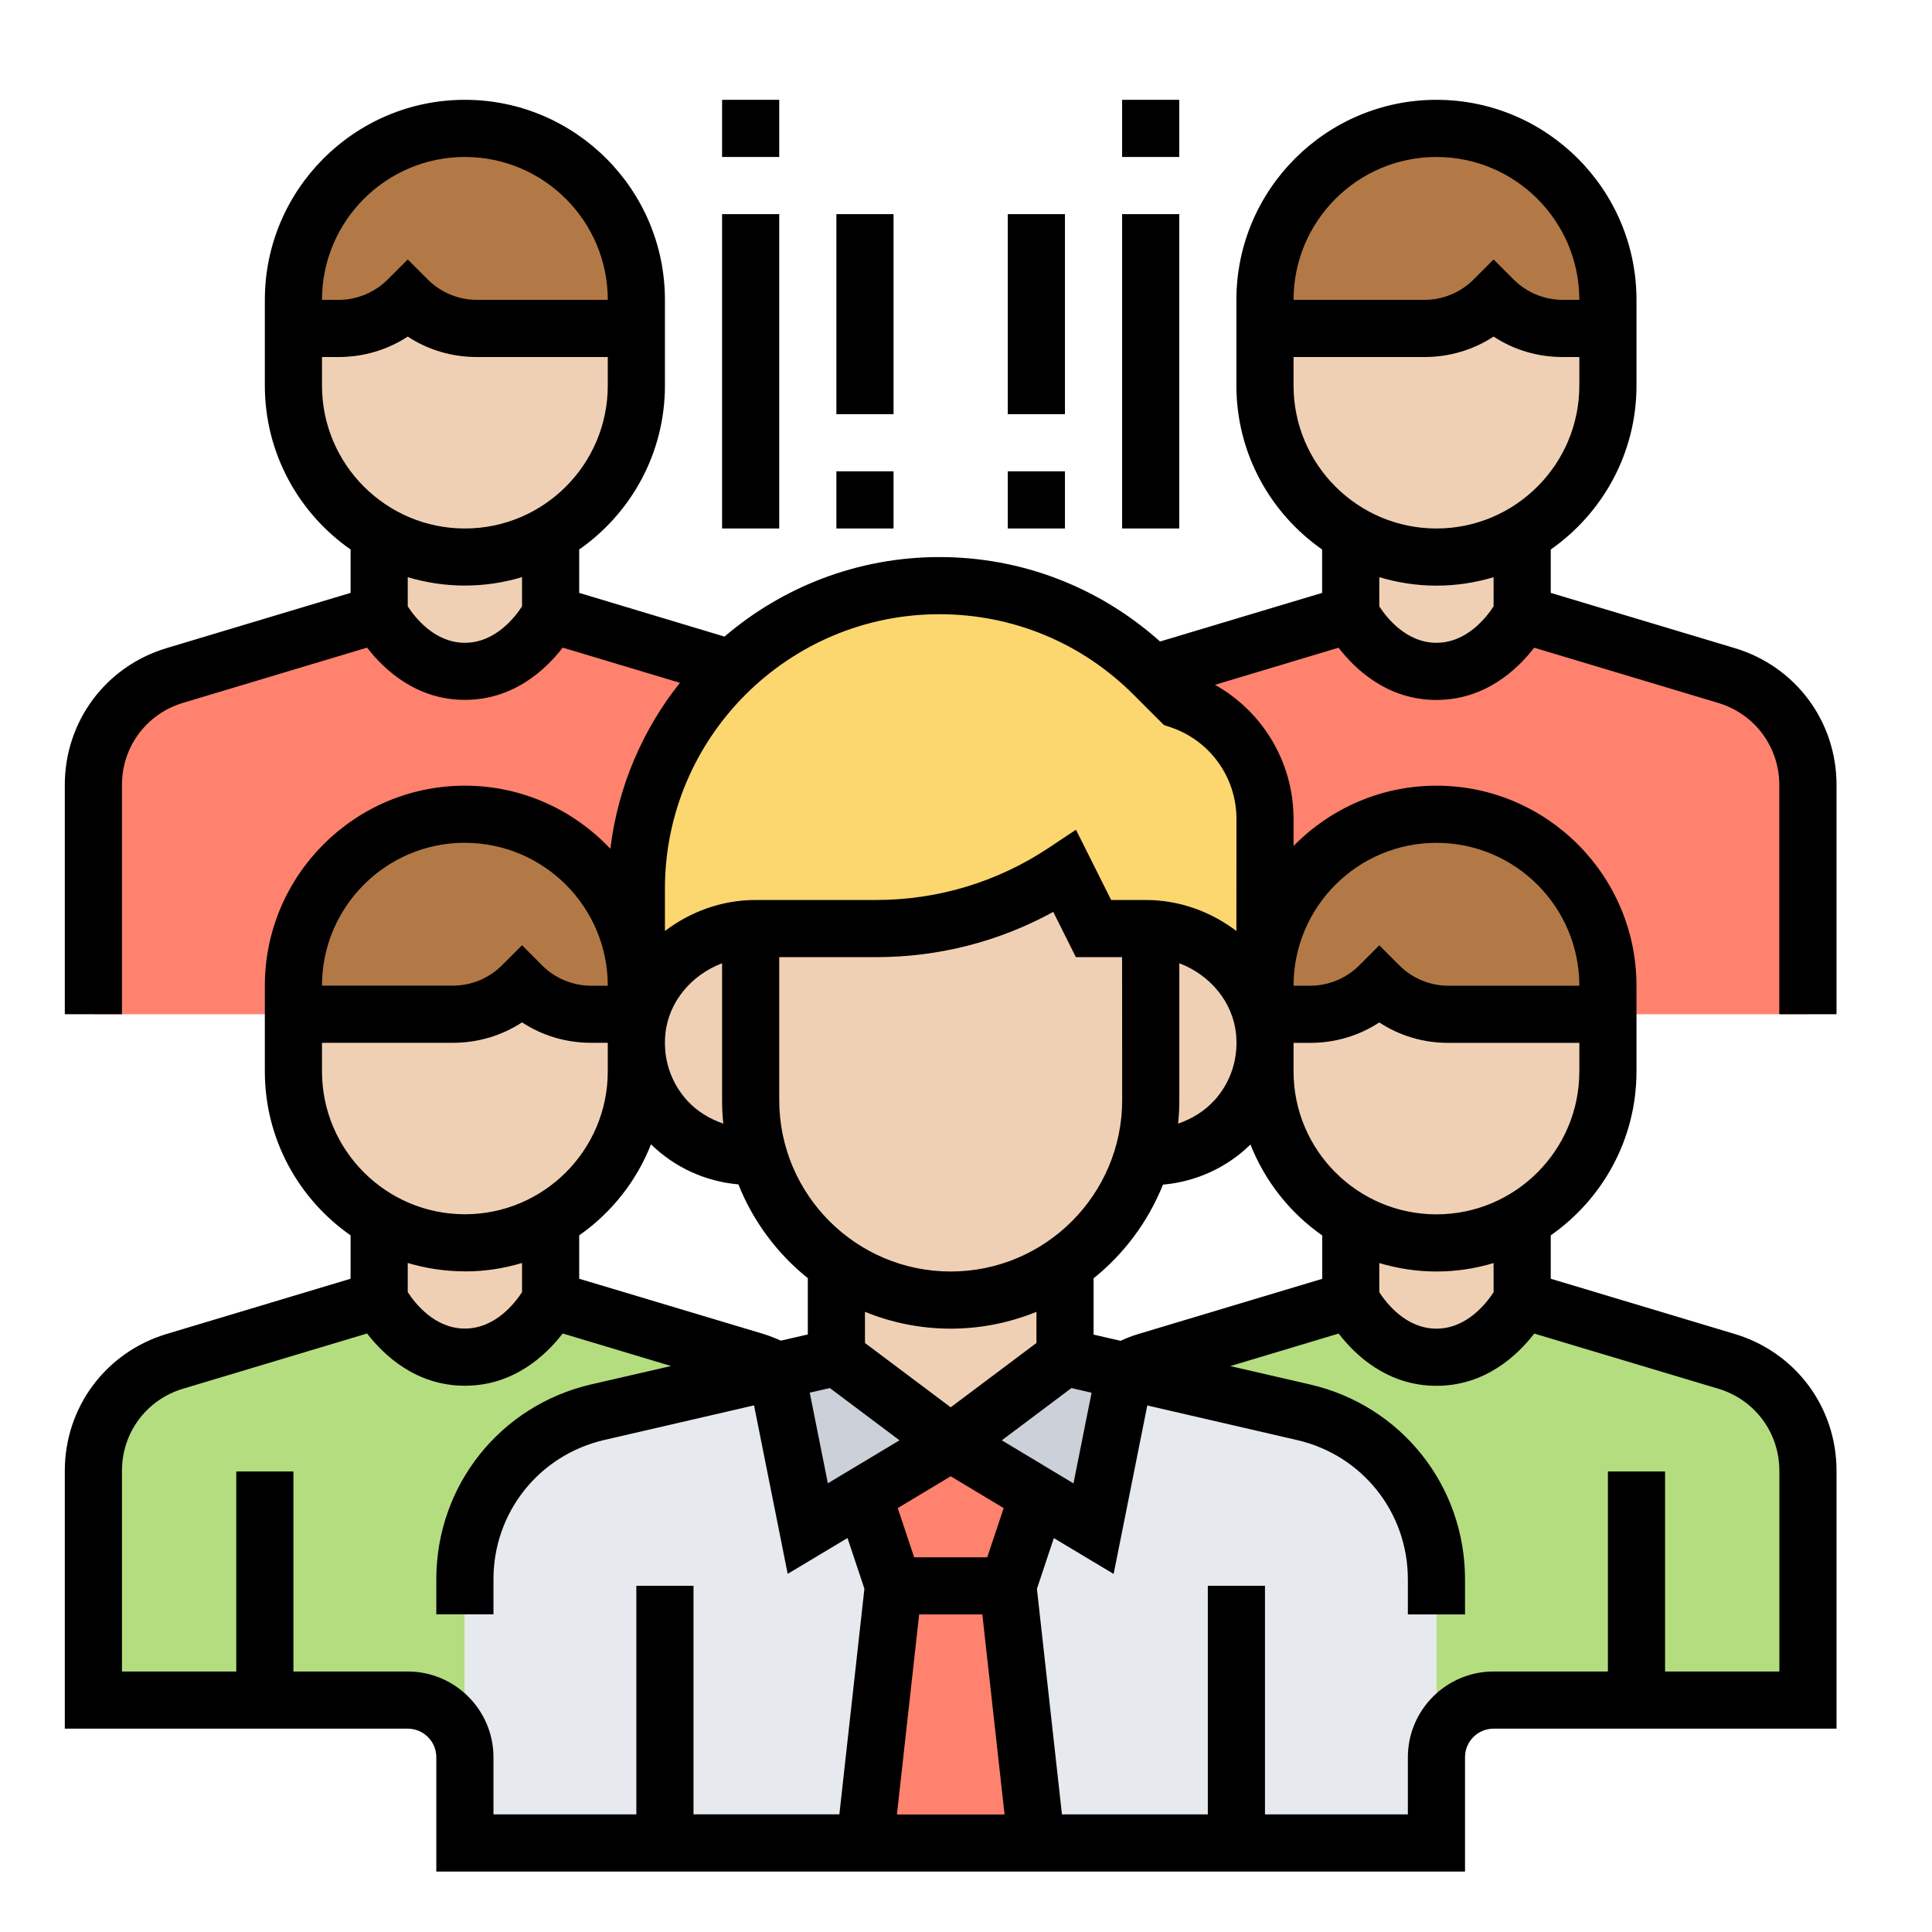 <?xml version="1.0" encoding="UTF-8" standalone="no"?>
<svg
   xmlns:dc="http://purl.org/dc/elements/1.1/"
   xmlns:cc="http://creativecommons.org/ns#"
   xmlns:rdf="http://www.w3.org/1999/02/22-rdf-syntax-ns#"
   xmlns:svg="http://www.w3.org/2000/svg"
   xmlns="http://www.w3.org/2000/svg"
   xmlns:sodipodi="http://sodipodi.sourceforge.net/DTD/sodipodi-0.dtd"
   xmlns:inkscape="http://www.inkscape.org/namespaces/inkscape"
   inkscape:version="1.0 (4035a4fb49, 2020-05-01)"
   sodipodi:docname="ethnic_group.svg"
   id="svg74"
   version="1.1"
   width="24pt"
   viewBox="0 0 24 24"
   height="24pt">
  <defs
     id="defs78" />
  <sodipodi:namedview
     inkscape:current-layer="svg74"
     inkscape:window-maximized="1"
     inkscape:window-y="0"
     inkscape:window-x="0"
     inkscape:cy="45.189046"
     inkscape:cx="13.871153"
     inkscape:zoom="8.6221407"
     showgrid="false"
     id="namedview76"
     inkscape:window-height="1417"
     inkscape:window-width="2560"
     inkscape:pageshadow="2"
     inkscape:pageopacity="0"
     guidetolerance="10"
     gridtolerance="10"
     objecttolerance="10"
     borderopacity="1"
     bordercolor="#666666"
     pagecolor="#ffffff" />
  <path
     style="stroke-width:0.044"
     id="path2"
     fill="#ff826e"
     d="m 15.714,12.244 v -2.073 c 0,-0.334 -0.106,-0.653 -0.295,-0.909 C 15.232,9.003 14.969,8.801 14.649,8.695 l -0.295,-0.295 0.057,-0.06 2.368,-0.71 c 0,0 0.355,0.71 1.065,0.71 0.71,0 1.065,-0.71 1.065,-0.71 l 2.538,0.76 c 0.6,0.181 1.012,0.735 1.012,1.363 V 12.599 H 19.974 v -0.355 c 0,-1.175 -0.955,-2.13 -2.13,-2.13 -0.589,0 -1.122,0.238 -1.505,0.625 -0.387,0.383 -0.625,0.916 -0.625,1.505 z m 0,0" />
  <path
     style="stroke-width:0.044"
     id="path4"
     fill="#ff826e"
     d="m 7.905,11.041 v 1.203 c 0,-0.589 -0.238,-1.122 -0.625,-1.505 -0.383,-0.387 -0.916,-0.625 -1.505,-0.625 -1.175,0 -2.13,0.955 -2.13,2.13 v 0.355 H 1.16 V 9.752 c 0,-0.628 0.412,-1.182 1.012,-1.363 L 4.71,7.63 c 0,0 0.355,0.71 1.065,0.71 0.71,0 1.065,-0.71 1.065,-0.71 L 9.087,8.304 C 8.359,8.989 7.905,9.962 7.905,11.041 Z m 0,0" />
  <path
     style="stroke-width:0.044"
     id="path6"
     fill="#b4dd7f"
     d="m 20.329,21.119 h -1.775 c -0.391,0 -0.71,0.319 -0.71,0.71 v -2.212 c 0,-0.99 -0.685,-1.849 -1.651,-2.073 l -2.215,-0.511 -0.014,-0.004 c 0.085,-0.05 0.181,-0.089 0.277,-0.121 l 2.538,-0.76 c 0,0 0.355,0.71 1.065,0.71 0.71,0 1.065,-0.71 1.065,-0.71 l 2.538,0.76 c 0.6,0.181 1.012,0.735 1.012,1.363 v 2.847 z m 0,0" />
  <path
     style="stroke-width:0.044"
     id="path8"
     fill="#b4dd7f"
     d="m 9.644,17.033 -2.219,0.511 c -0.965,0.224 -1.651,1.083 -1.651,2.073 v 2.212 c 0,-0.391 -0.319,-0.71 -0.71,-0.71 H 1.16 V 18.272 c 0,-0.628 0.412,-1.182 1.012,-1.363 L 4.71,16.149 c 0,0 0.355,0.71 1.065,0.71 0.71,0 1.065,-0.71 1.065,-0.71 l 2.538,0.76 c 0.096,0.032 0.192,0.071 0.277,0.121 z m 0,0" />
  <path
     style="stroke-width:0.044"
     id="path10"
     fill="#e6e9ed"
     d="M 8.26,22.894 H 5.775 v -3.277 c 0,-0.99 0.685,-1.849 1.651,-2.073 l 2.219,-0.511 0.746,-0.174 h 2.84 l 0.746,0.181 0.003,-0.007 2.215,0.511 c 0.965,0.224 1.651,1.083 1.651,2.073 v 3.277 z m 0,0" />
  <path
     style="stroke-width:0.044"
     id="path12"
     fill="#ff826e"
     d="m 12.519,19.699 0.355,3.195 h -2.13 l 0.355,-3.195 z m 0,0" />
  <path
     style="stroke-width:0.044"
     id="path14"
     fill="#ff826e"
     d="m 12.906,18.581 -0.032,0.053 -0.355,1.065 h -1.42 l -0.355,-1.065 -0.032,-0.053 1.097,-0.657 z m 0,0" />
  <path
     style="stroke-width:0.044"
     id="path16"
     fill="#ccd1d9"
     d="m 13.964,17.03 0.014,0.004 -0.003,0.007 -0.391,1.949 -0.678,-0.408 -1.097,-0.657 1.42,-1.065 z m 0,0" />
  <path
     style="stroke-width:0.044"
     id="path18"
     fill="#ccd1d9"
     d="m 9.655,17.03 0.735,-0.17 1.42,1.065 -1.097,0.657 -0.678,0.408 -0.391,-1.956 z m 0,0" />
  <path
     style="stroke-width:0.044"
     id="path20"
     fill="#b27946"
     d="m 19.974,3.725 v 0.355 h -0.564 c -0.32,0 -0.628,-0.128 -0.856,-0.355 -0.227,0.227 -0.536,0.355 -0.856,0.355 H 15.714 V 3.725 c 0,-0.589 0.238,-1.122 0.625,-1.505 0.383,-0.387 0.916,-0.625 1.505,-0.625 1.175,0 2.13,0.955 2.13,2.13 z m 0,0" />
  <path
     style="stroke-width:0.044"
     id="path22"
     fill="#b27946"
     d="M 7.905,4.08 H 5.92 c -0.32,0 -0.628,-0.128 -0.856,-0.355 C 4.838,3.952 4.529,4.08 4.209,4.08 H 3.645 V 3.725 c 0,-1.175 0.955,-2.13 2.13,-2.13 0.589,0 1.122,0.238 1.505,0.625 0.387,0.383 0.625,0.916 0.625,1.505 z m 0,0" />
  <path
     style="stroke-width:0.044"
     id="path24"
     fill="#f0d0b4"
     d="m 16.779,6.632 c 0.312,0.185 0.678,0.288 1.065,0.288 0.391,0 0.753,-0.103 1.065,-0.288 V 7.63 c 0,0 -0.355,0.71 -1.065,0.71 -0.71,0 -1.065,-0.71 -1.065,-0.71 z m 0,0" />
  <path
     style="stroke-width:0.044"
     id="path26"
     fill="#f0d0b4"
     d="m 18.909,6.632 c -0.312,0.185 -0.674,0.288 -1.065,0.288 -0.387,0 -0.753,-0.103 -1.065,-0.288 C 16.144,6.267 15.714,5.578 15.714,4.79 V 4.08 h 1.984 c 0.32,0 0.628,-0.128 0.856,-0.355 0.227,0.227 0.536,0.355 0.856,0.355 h 0.564 v 0.71 c 0,0.589 -0.238,1.122 -0.625,1.505 -0.131,0.131 -0.277,0.245 -0.44,0.337 z m 0,0" />
  <path
     style="stroke-width:0.044"
     id="path28"
     fill="#f0d0b4"
     d="m 4.71,6.632 1.065,0.288 c 0.391,0 0.753,-0.103 1.065,-0.288 V 7.63 c 0,0 -0.355,0.71 -1.065,0.71 -0.71,0 -1.065,-0.71 -1.065,-0.71 z m 0,0" />
  <path
     style="stroke-width:0.044"
     id="path30"
     fill="#f0d0b4"
     d="M 6.84,6.632 C 6.527,6.817 6.165,6.92 5.775,6.92 L 4.71,6.632 C 4.547,6.54 4.401,6.426 4.27,6.295 3.883,5.912 3.645,5.379 3.645,4.79 V 4.08 h 0.564 c 0.32,0 0.628,-0.128 0.856,-0.355 0.227,0.227 0.536,0.355 0.856,0.355 h 1.984 v 0.71 c 0,0.788 -0.43,1.477 -1.065,1.842 z m 0,0" />
  <path
     style="stroke-width:0.044"
     id="path32"
     fill="#b27946"
     d="m 17.134,12.244 c -0.227,0.227 -0.536,0.355 -0.856,0.355 h -0.564 v -0.355 c 0,-0.589 0.238,-1.122 0.625,-1.505 0.383,-0.387 0.916,-0.625 1.505,-0.625 1.175,0 2.13,0.955 2.13,2.13 v 0.355 H 17.99 c -0.32,0 -0.628,-0.128 -0.856,-0.355 z m 0,0" />
  <path
     style="stroke-width:0.044"
     id="path34"
     fill="#b27946"
     d="m 7.34,12.599 c -0.32,0 -0.628,-0.128 -0.856,-0.355 -0.227,0.227 -0.536,0.355 -0.856,0.355 H 3.645 v -0.355 c 0,-1.175 0.955,-2.13 2.13,-2.13 0.589,0 1.122,0.238 1.505,0.625 0.387,0.383 0.625,0.916 0.625,1.505 v 0.355 z m 0,0" />
  <path
     style="stroke-width:0.044"
     id="path36"
     fill="#fcd770"
     d="M 9.087,8.304 C 9.761,7.665 10.67,7.275 11.671,7.275 c 0.501,0 0.987,0.099 1.441,0.288 0.451,0.188 0.87,0.465 1.221,0.816 l 0.316,0.316 c 0.319,0.106 0.582,0.309 0.77,0.568 0.188,0.255 0.295,0.575 0.295,0.909 v 2.783 c 0,-0.046 -0.003,-0.092 -0.007,-0.138 -0.067,-0.717 -0.696,-1.253 -1.413,-1.278 -0.021,-0.004 -0.039,-0.004 -0.06,-0.004 H 13.584 L 13.229,10.825 C 12.534,11.286 11.721,11.534 10.883,11.534 H 9.385 c -0.021,0 -0.039,0 -0.06,0.004 -0.717,0.025 -1.345,0.561 -1.413,1.278 -0.004,0.046 -0.007,0.092 -0.007,0.138 v -1.913 c 0,-1.079 0.454,-2.052 1.182,-2.737 z m 0,0" />
  <g
     transform="matrix(0.044,0,0,0.044,0.805,1.24)"
     id="g54"
     fill="#f0d0b4">
    <path
       id="path38"
       d="m 360,313.52 c 7.039,4.16 15.281,6.48 24,6.48 8.801,0 16.961,-2.32 24,-6.48 V 336 c 0,0 -8,16 -24,16 -16,0 -24,-16 -24,-16 z m 0,0" />
    <path
       id="path40"
       d="M 88,313.52 112,320 c 8.801,0 16.961,-2.32 24,-6.48 V 336 c 0,0 -8,16 -24,16 -16,0 -24,-16 -24,-16 z m 0,0" />
    <path
       id="path42"
       d="M 136,313.52 C 128.961,317.68 120.801,320 112,320 l -24,-6.48 c -3.68,-2.078 -6.961,-4.641 -9.922,-7.598 C 69.359,297.281 64,285.281 64,272 v -16 h 44.719 c 7.203,0 14.16,-2.879 19.281,-8 5.121,5.121 12.078,8 19.281,8 H 160 v 16 c 0,17.762 -9.68,33.281 -24,41.52 z m 0,0" />
    <path
       id="path44"
       d="M 360,313.52 C 345.68,305.281 336,289.762 336,272 v -16 h 12.719 c 7.203,0 14.16,-2.879 19.281,-8 5.121,5.121 12.078,8 19.281,8 H 432 v 16 c 0,13.281 -5.359,25.281 -14.078,33.922 -2.961,2.957 -6.242,5.52 -9.922,7.598 C 400.961,317.68 392.801,320 384,320 c -8.719,0 -16.961,-2.32 -24,-6.48 z m 0,0" />
    <path
       id="path46"
       d="m 216,352 v -24 l 0.719,-1.52 C 240.32,335.602 244.16,336 248,336 c 11.602,0 22.398,-3.52 31.281,-9.52 L 280,328 v 24 l -32,24 z m 0,0" />
    <path
       id="path48"
       d="m 336,264 v 0.078 C 336,281.68 321.68,296 304,296 l -2.16,-0.559 C 303.281,290.559 304,285.359 304,280 v -47.922 c 16.16,0.562 30.32,12.641 31.84,28.801 C 335.922,261.922 336,262.961 336,264 Z m 0,0" />
    <path
       id="path50"
       d="m 192,280 c 0,5.359 0.719,10.559 2.16,15.441 L 192,296 c -17.68,0 -32,-14.32 -32,-31.922 V 264 c 0,-1.039 0.078,-2.078 0.16,-3.121 1.52,-16.16 15.68,-28.238 31.84,-28.801 z m 0,0" />
    <path
       id="path52"
       d="M 304,232.078 V 280 c 0,5.359 -0.719,10.559 -2.16,15.441 -3.68,12.797 -11.762,23.758 -22.559,31.039 C 270.398,332.48 259.602,336 248,336 c -3.84,0 -7.68,-0.398 -31.281,-9.52 -3.039,-2.082 -5.758,-4.32 -8.32,-6.879 -6.637,-6.641 -11.598,-14.883 -14.238,-24.16 C 192.719,290.559 192,285.359 192,280 V 232.078 C 192.48,232 192.879,232 193.359,232 h 33.762 C 246,232 264.32,226.398 280,216 l 8,16 h 14.641 c 0.48,0 0.879,0 1.359,0.078 z m 0,0" />
  </g>
  <path
     style="stroke-width:0.044"
     id="path56"
     d="M 22.814,12.599 V 9.751 c 0,-0.79 -0.508,-1.473 -1.265,-1.7 L 19.264,7.365 V 6.826 c 0.643,-0.45 1.065,-1.194 1.065,-2.036 V 3.725 c 0,-1.37 -1.115,-2.485 -2.485,-2.485 -1.37,0 -2.485,1.115 -2.485,2.485 v 1.065 c 0,0.842 0.422,1.587 1.065,2.036 V 7.365 L 14.411,7.969 C 13.655,7.294 12.692,6.92 11.67,6.92 c -1.018,0 -1.95,0.373 -2.67,0.988 L 7.195,7.365 V 6.826 C 7.838,6.377 8.26,5.632 8.26,4.79 V 3.725 c 0,-1.37 -1.115,-2.485 -2.485,-2.485 -1.37,0 -2.485,1.115 -2.485,2.485 v 1.065 c 0,0.842 0.422,1.587 1.065,2.036 v 0.539 l -2.285,0.686 C 1.313,8.278 0.805,8.961 0.805,9.751 V 12.599 H 1.515 V 9.751 c 0,-0.474 0.305,-0.884 0.759,-1.02 l 2.286,-0.686 c 0.207,0.268 0.606,0.649 1.215,0.649 0.609,0 1.008,-0.381 1.215,-0.649 l 1.456,0.437 C 7.984,9.063 7.676,9.77 7.582,10.544 7.129,10.063 6.487,9.76 5.775,9.76 c -1.37,0 -2.485,1.115 -2.485,2.485 v 1.065 c 0,0.842 0.422,1.587 1.065,2.036 v 0.539 l -2.285,0.686 c -0.756,0.227 -1.265,0.911 -1.265,1.7 v 3.203 H 5.065 c 0.196,0 0.355,0.159 0.355,0.355 v 1.42 H 18.199 v -1.42 c 0,-0.196 0.159,-0.355 0.355,-0.355 h 4.26 v -3.203 c 0,-0.79 -0.508,-1.473 -1.265,-1.7 L 19.264,15.885 V 15.346 c 0.643,-0.45 1.065,-1.194 1.065,-2.036 v -1.065 c 0,-1.37 -1.115,-2.485 -2.485,-2.485 -0.695,0 -1.323,0.288 -1.775,0.749 v -0.336 c 0,-0.701 -0.381,-1.332 -0.976,-1.666 l 1.535,-0.461 c 0.207,0.268 0.606,0.649 1.215,0.649 0.609,0 1.008,-0.381 1.215,-0.649 l 2.286,0.686 c 0.454,0.136 0.759,0.546 0.759,1.02 V 12.599 Z M 5.775,1.95 c 0.979,0 1.775,0.796 1.775,1.775 H 5.922 c -0.226,0 -0.447,-0.092 -0.606,-0.251 L 5.065,3.223 4.814,3.474 C 4.655,3.633 4.433,3.725 4.208,3.725 H 4 c 0,-0.979 0.796,-1.775 1.775,-1.775 z M 4,4.79 V 4.435 h 0.208 c 0.309,0 0.605,-0.089 0.857,-0.254 0.252,0.166 0.548,0.254 0.857,0.254 h 1.628 v 0.355 c 0,0.979 -0.796,1.775 -1.775,1.775 -0.979,0 -1.775,-0.796 -1.775,-1.775 z m 1.775,3.195 c -0.377,0 -0.622,-0.317 -0.71,-0.453 v -0.362 c 0.225,0.067 0.463,0.104 0.71,0.104 0.247,0 0.485,-0.037 0.71,-0.105 V 7.532 C 6.397,7.668 6.152,7.985 5.775,7.985 Z m 9.758,6.231 c 0.181,0.459 0.493,0.852 0.892,1.131 v 0.539 l -2.285,0.686 c -0.075,0.022 -0.148,0.051 -0.22,0.084 l -0.335,-0.077 v -0.699 c 0.379,-0.305 0.678,-0.705 0.862,-1.164 0.409,-0.036 0.792,-0.21 1.086,-0.498 z m -3.723,2.289 c 0.377,0 0.736,-0.075 1.065,-0.209 v 0.387 l -1.065,0.799 -1.065,-0.799 v -0.387 c 0.329,0.134 0.688,0.209 1.065,0.209 z m -1.501,0.738 0.865,0.649 -0.89,0.534 -0.225,-1.126 z m 1.109,2.812 h 0.785 l 0.276,2.485 h -1.337 z m 0.846,-0.71 h -0.908 l -0.204,-0.611 0.658,-0.395 0.658,0.395 z m 0.181,-1.453 0.865,-0.649 0.25,0.058 -0.225,1.126 z m 2.638,-4.221 c -0.123,0.135 -0.279,0.229 -0.448,0.287 0.01,-0.097 0.015,-0.194 0.015,-0.293 v -1.699 c 0.382,0.145 0.666,0.481 0.705,0.883 0.029,0.306 -0.067,0.597 -0.271,0.822 z m -1.143,-0.006 c 0,1.175 -0.955,2.13 -2.13,2.13 -1.175,0 -2.13,-0.955 -2.13,-2.13 v -1.775 h 1.205 c 0.774,0 1.526,-0.193 2.199,-0.562 l 0.281,0.562 h 0.574 z M 8.985,13.958 C 8.816,13.9 8.659,13.806 8.536,13.671 8.332,13.446 8.236,13.154 8.265,12.849 c 0.038,-0.402 0.323,-0.738 0.705,-0.883 v 1.698 c 0,0.099 0.005,0.197 0.015,0.293 z m 0.188,0.756 c 0.183,0.459 0.482,0.859 0.862,1.164 v 0.699 l -0.335,0.077 c -0.072,-0.032 -0.145,-0.061 -0.219,-0.084 L 7.195,15.885 V 15.346 c 0.399,-0.279 0.711,-0.671 0.892,-1.131 0.294,0.288 0.677,0.462 1.086,0.498 z M 5.775,10.47 c 0.979,0 1.775,0.796 1.775,1.775 H 7.342 c -0.226,0 -0.447,-0.092 -0.606,-0.251 L 6.485,11.742 6.234,11.993 C 6.074,12.153 5.853,12.244 5.628,12.244 H 4 c 0,-0.979 0.796,-1.775 1.775,-1.775 z M 4,13.309 v -0.355 h 1.628 c 0.309,0 0.605,-0.089 0.857,-0.254 0.252,0.166 0.548,0.254 0.857,0.254 h 0.208 v 0.355 c 0,0.979 -0.796,1.775 -1.775,1.775 -0.979,0 -1.775,-0.796 -1.775,-1.775 z m 1.775,2.485 c 0.247,0 0.485,-0.037 0.71,-0.105 v 0.362 c -0.088,0.136 -0.333,0.453 -0.71,0.453 -0.377,0 -0.622,-0.317 -0.71,-0.453 v -0.362 c 0.225,0.067 0.463,0.104 0.71,0.104 z M 5.065,20.764 H 3.645 V 18.279 H 2.935 v 2.485 H 1.515 v -2.493 c 0,-0.474 0.305,-0.884 0.759,-1.02 l 2.286,-0.686 c 0.207,0.268 0.606,0.649 1.215,0.649 0.609,0 1.008,-0.381 1.215,-0.649 l 1.346,0.404 -0.99,0.228 c -1.134,0.262 -1.926,1.258 -1.926,2.421 v 0.436 h 0.71 v -0.436 c 0,-0.831 0.566,-1.542 1.376,-1.73 l 1.861,-0.43 0.418,2.093 0.743,-0.445 0.21,0.63 -0.311,2.802 H 8.615 V 19.699 H 7.905 V 22.539 H 6.13 v -0.71 c 0,-0.587 -0.478,-1.065 -1.065,-1.065 z M 21.345,17.251 c 0.454,0.136 0.759,0.546 0.759,1.02 v 2.493 h -1.42 v -2.485 h -0.71 v 2.485 h -1.42 c -0.587,0 -1.065,0.478 -1.065,1.065 v 0.71 h -1.775 v -2.84 h -0.71 v 2.84 h -1.812 l -0.311,-2.802 0.21,-0.63 0.743,0.445 0.418,-2.093 1.861,0.43 c 0.81,0.187 1.376,0.898 1.376,1.73 v 0.436 h 0.71 v -0.436 c 0,-1.164 -0.792,-2.159 -1.926,-2.421 l -0.99,-0.228 1.346,-0.404 c 0.207,0.268 0.606,0.649 1.215,0.649 0.609,0 1.008,-0.381 1.215,-0.649 z m -2.791,-1.199 c -0.088,0.136 -0.333,0.453 -0.71,0.453 -0.378,0 -0.623,-0.318 -0.71,-0.453 v -0.362 c 0.225,0.067 0.463,0.105 0.71,0.105 0.247,0 0.485,-0.037 0.71,-0.105 z m -0.71,-0.967 c -0.979,0 -1.775,-0.796 -1.775,-1.775 v -0.355 h 0.208 c 0.309,0 0.605,-0.089 0.857,-0.254 0.252,0.166 0.548,0.254 0.857,0.254 h 1.628 v 0.355 c 0,0.979 -0.796,1.775 -1.775,1.775 z m 0,-4.615 c 0.979,0 1.775,0.796 1.775,1.775 h -1.628 c -0.226,0 -0.447,-0.092 -0.606,-0.251 l -0.251,-0.251 -0.251,0.251 c -0.159,0.159 -0.38,0.251 -0.606,0.251 h -0.208 c 0,-0.979 0.796,-1.775 1.775,-1.775 z m -2.485,1.095 c -0.314,-0.238 -0.704,-0.385 -1.126,-0.385 h -0.43 l -0.437,-0.873 -0.335,0.223 c -0.639,0.426 -1.381,0.65 -2.148,0.65 H 9.386 c -0.422,0 -0.812,0.147 -1.126,0.385 v -0.525 c 0,-1.88 1.53,-3.41 3.41,-3.41 0.911,0 1.767,0.355 2.411,0.999 l 0.377,0.377 0.08,0.027 c 0.492,0.164 0.822,0.622 0.822,1.141 z m 2.485,-9.615 c 0.979,0 1.775,0.796 1.775,1.775 h -0.208 c -0.226,0 -0.447,-0.092 -0.606,-0.251 L 18.554,3.223 18.303,3.474 c -0.159,0.159 -0.38,0.251 -0.606,0.251 h -1.628 c 0,-0.979 0.796,-1.775 1.775,-1.775 z m -1.775,2.84 V 4.435 h 1.628 c 0.309,0 0.605,-0.089 0.857,-0.254 0.252,0.166 0.548,0.254 0.857,0.254 h 0.208 v 0.355 c 0,0.979 -0.796,1.775 -1.775,1.775 -0.979,0 -1.775,-0.796 -1.775,-1.775 z m 1.775,3.195 c -0.378,0 -0.623,-0.318 -0.71,-0.453 V 7.17 c 0.225,0.067 0.463,0.105 0.71,0.105 0.247,0 0.485,-0.037 0.71,-0.105 v 0.362 c -0.088,0.136 -0.333,0.453 -0.71,0.453 z m 0,0" />
  <path
     style="stroke-width:0.044"
     id="path58"
     d="M 8.97,1.24 H 9.68 V 1.95 H 8.97 Z m 0,0" />
  <path
     style="stroke-width:0.044"
     id="path60"
     d="M 8.97,2.66 H 9.68 V 6.565 H 8.97 Z m 0,0" />
  <path
     style="stroke-width:0.044"
     id="path62"
     d="m 13.939,1.24 h 0.71 v 0.71 h -0.71 z m 0,0" />
  <path
     style="stroke-width:0.044"
     id="path64"
     d="m 13.939,2.66 h 0.71 v 3.905 h -0.71 z m 0,0" />
  <path
     style="stroke-width:0.044"
     id="path66"
     d="m 10.39,2.66 h 0.71 v 2.485 h -0.71 z m 0,0" />
  <path
     style="stroke-width:0.044"
     id="path68"
     d="m 10.39,5.855 h 0.71 v 0.71 h -0.71 z m 0,0" />
  <path
     style="stroke-width:0.044"
     id="path70"
     d="m 12.519,2.66 h 0.71 v 2.485 h -0.71 z m 0,0" />
  <path
     style="stroke-width:0.044"
     id="path72"
     d="m 12.519,5.855 h 0.71 v 0.71 h -0.71 z m 0,0" />
</svg>
